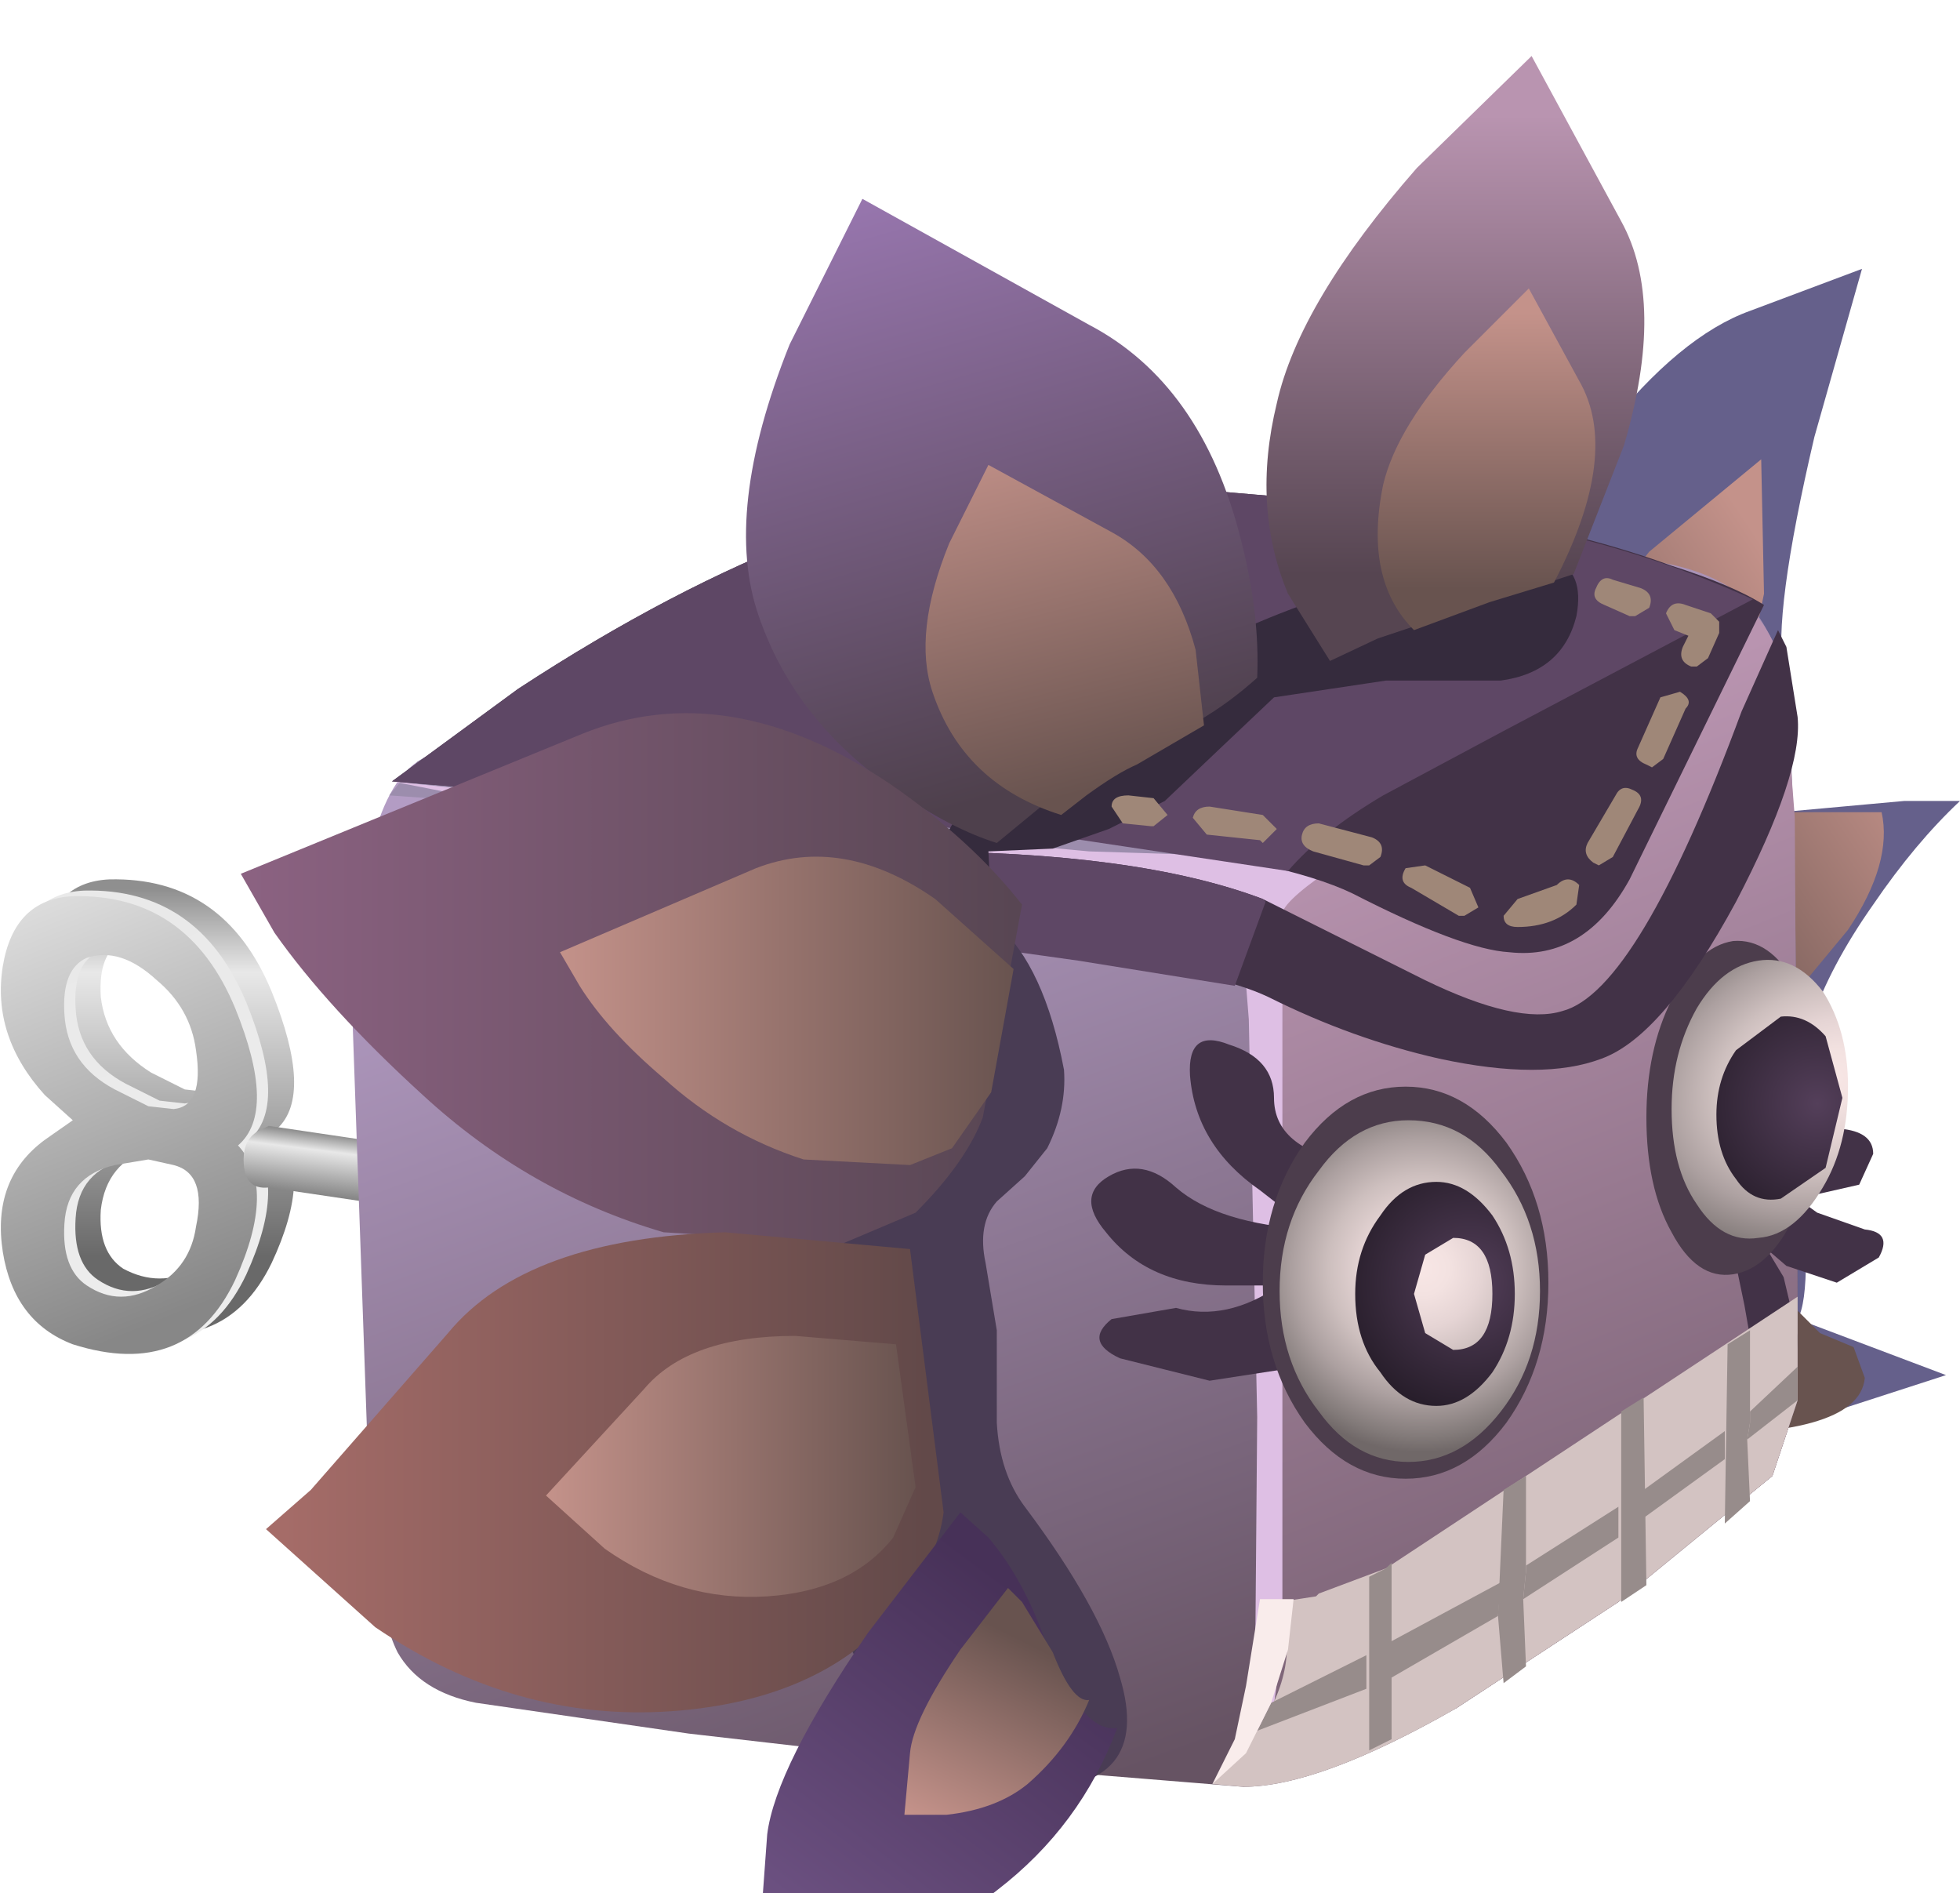 <?xml version="1.0" encoding="UTF-8" standalone="no"?>
<svg xmlns:xlink="http://www.w3.org/1999/xlink" height="33.8px" width="35.0px" xmlns="http://www.w3.org/2000/svg">
  <g transform="matrix(1.0, 0.0, 0.0, 1.0, 0.0, 0.0)">
    <use height="36.45" id="cubimal" transform="matrix(1.0, 0.0, 0.0, 1.0, -3.9, -0.45)" width="40.25" xlink:href="#sprite0"/>
  </g>
  <defs>
    <g id="sprite0" transform="matrix(1.0, 0.0, 0.0, 1.0, 4.3, 8.25)">
      <use height="33.8" transform="matrix(1.0, 0.0, 0.0, 1.0, -0.4, -6.8)" width="35.0" xlink:href="#sprite1"/>
    </g>
    <g id="sprite1" transform="matrix(1.0, 0.0, 0.0, 1.0, 0.0, 6.75)">
      <use height="8.45" transform="matrix(1.0, 0.0, 0.0, 1.0, 0.0, 7.95)" width="10.2" xlink:href="#sprite2"/>
      <use height="33.8" transform="matrix(1.0, 0.0, 0.0, 1.0, 4.3, -6.75)" width="30.7" xlink:href="#sprite6"/>
    </g>
    <g id="sprite2" transform="matrix(1.0, 0.0, 0.0, 1.0, 0.0, 0.0)">
      <use height="8.15" transform="matrix(1.0, 0.0, 0.0, 1.0, 0.7, 0.0)" width="4.55" xlink:href="#sprite3"/>
      <use height="8.15" transform="matrix(1.0, 0.0, 0.0, 1.0, 0.2, 0.2)" width="4.6" xlink:href="#sprite4"/>
      <use height="8.15" transform="matrix(1.0, 0.0, 0.0, 1.0, 0.0, 0.3)" width="4.6" xlink:href="#sprite5"/>
      <use height="1.9" transform="matrix(1.0, 0.0, 0.0, 1.0, 4.35, 4.4)" width="5.85" xlink:href="#shape3"/>
    </g>
    <g id="sprite3" transform="matrix(1.0, 0.0, 0.0, 1.0, 0.0, 0.0)">
      <use height="8.15" transform="matrix(1.0, 0.0, 0.0, 1.0, 0.0, 0.0)" width="4.55" xlink:href="#shape0"/>
    </g>
    <g id="shape0" transform="matrix(1.0, 0.0, 0.0, 1.0, 0.0, 0.0)">
      <path d="M3.5 5.9 Q3.6 5.0 3.05 4.75 L2.6 4.7 2.0 4.8 Q1.2 5.05 1.1 5.9 1.05 6.65 1.5 6.95 2.15 7.3 2.8 6.95 3.4 6.6 3.5 5.9 M0.05 1.25 Q0.2 0.05 1.25 0.0 3.3 -0.05 4.15 2.0 4.9 3.85 4.25 4.45 4.9 5.25 4.15 6.85 3.3 8.6 1.25 7.95 0.2 7.6 0.05 6.35 -0.15 5.05 0.8 4.35 L1.25 4.0 0.8 3.55 Q-0.15 2.5 0.05 1.25 M3.5 2.75 Q3.4 2.0 2.8 1.5 2.15 0.9 1.5 1.1 1.05 1.3 1.1 2.1 1.2 2.95 2.0 3.45 L2.6 3.75 3.05 3.8 Q3.6 3.75 3.5 2.75" fill="url(#gradient0)" fill-rule="evenodd" stroke="none"/>
    </g>
    <linearGradient gradientTransform="matrix(0.0, 0.004, 0.004, 0.0, 2.25, 3.45)" gradientUnits="userSpaceOnUse" id="gradient0" spreadMethod="pad" x1="-819.2" x2="819.2">
      <stop offset="0.0" stop-color="#8f8f8f"/>
      <stop offset="0.227" stop-color="#e8e8e8"/>
      <stop offset="1.0" stop-color="#696969"/>
    </linearGradient>
    <g id="sprite4" transform="matrix(1.0, 0.0, 0.0, 1.0, 0.0, 0.0)">
      <use height="8.15" transform="matrix(1.0, 0.0, 0.0, 1.0, 0.0, 0.0)" width="4.6" xlink:href="#shape1"/>
    </g>
    <g id="shape1" transform="matrix(1.0, 0.0, 0.0, 1.0, 0.0, 0.0)">
      <path d="M2.05 4.8 Q1.2 5.0 1.15 5.85 1.1 6.65 1.55 6.95 2.15 7.35 2.8 6.95 3.4 6.6 3.5 5.9 3.65 5.0 3.1 4.8 L2.65 4.7 2.05 4.8 M0.05 1.25 Q0.25 0.05 1.3 0.0 3.35 -0.05 4.2 2.0 4.95 3.85 4.25 4.45 4.95 5.2 4.2 6.85 3.35 8.65 1.3 8.0 0.25 7.6 0.05 6.35 -0.15 5.05 0.8 4.35 L1.3 4.0 0.8 3.55 Q-0.15 2.5 0.05 1.25 M1.55 1.1 Q1.1 1.3 1.15 2.1 1.2 3.0 2.05 3.45 L2.65 3.75 3.1 3.8 Q3.65 3.75 3.5 2.75 3.4 2.0 2.8 1.5 2.15 0.9 1.55 1.1" fill="url(#gradient1)" fill-rule="evenodd" stroke="none"/>
    </g>
    <linearGradient gradientTransform="matrix(0.002, 0.005, 0.005, -0.002, 1.85, 3.25)" gradientUnits="userSpaceOnUse" id="gradient1" spreadMethod="pad" x1="-819.2" x2="819.2">
      <stop offset="0.0" stop-color="#e8e8e8"/>
      <stop offset="1.0" stop-color="#ededed"/>
    </linearGradient>
    <g id="sprite5" transform="matrix(1.0, 0.0, 0.0, 1.0, 0.0, 0.0)">
      <use height="8.15" transform="matrix(1.0, 0.0, 0.0, 1.0, 0.0, 0.0)" width="4.6" xlink:href="#shape2"/>
    </g>
    <g id="shape2" transform="matrix(1.0, 0.0, 0.0, 1.0, 0.0, 0.0)">
      <path d="M2.05 4.8 Q1.2 5.0 1.15 5.85 1.1 6.65 1.55 6.95 2.15 7.35 2.8 6.95 3.4 6.6 3.5 5.9 3.7 4.95 3.1 4.8 L2.65 4.7 2.05 4.8 M0.05 1.25 Q0.25 0.05 1.3 0.0 3.35 -0.05 4.2 2.0 4.95 3.85 4.25 4.45 4.95 5.2 4.2 6.85 3.35 8.65 1.3 8.0 0.25 7.6 0.05 6.35 -0.15 5.05 0.8 4.35 L1.3 4.0 0.8 3.55 Q-0.15 2.5 0.05 1.25 M3.5 2.75 Q3.4 2.0 2.8 1.5 2.15 0.9 1.55 1.1 1.1 1.3 1.15 2.1 1.2 3.0 2.05 3.45 L2.65 3.75 3.1 3.8 Q3.65 3.75 3.5 2.75" fill="url(#gradient2)" fill-rule="evenodd" stroke="none"/>
    </g>
    <linearGradient gradientTransform="matrix(0.002, 0.005, 0.005, -0.002, 1.85, 3.25)" gradientUnits="userSpaceOnUse" id="gradient2" spreadMethod="pad" x1="-819.2" x2="819.2">
      <stop offset="0.0" stop-color="#e8e8e8"/>
      <stop offset="1.0" stop-color="#878787"/>
    </linearGradient>
    <g id="shape3" transform="matrix(1.0, 0.0, 0.0, 1.0, -4.35, -4.4)">
      <path d="M10.2 6.3 L4.8 5.5 Q4.35 5.55 4.35 5.0 4.35 4.65 4.6 4.5 L4.8 4.4 10.2 5.2 10.2 6.3" fill="url(#gradient3)" fill-rule="evenodd" stroke="none"/>
    </g>
    <linearGradient gradientTransform="matrix(-1.0E-4, 8.0E-4, 8.0E-4, 1.0E-4, 7.3, 5.4)" gradientUnits="userSpaceOnUse" id="gradient3" spreadMethod="pad" x1="-819.2" x2="819.2">
      <stop offset="0.0" stop-color="#8f8f8f"/>
      <stop offset="0.227" stop-color="#e8e8e8"/>
      <stop offset="1.0" stop-color="#696969"/>
    </linearGradient>
    <g id="sprite6" transform="matrix(1.0, 0.0, 0.0, 1.0, 1.7, 6.75)">
      <use height="33.8" transform="matrix(1.0, 0.0, 0.0, 1.0, -1.7, -6.75)" width="30.7" xlink:href="#shape4"/>
    </g>
    <g id="shape4" transform="matrix(1.0, 0.0, 0.0, 1.0, 1.7, 6.75)">
      <path d="M22.65 -0.05 Q24.0 -1.75 25.25 -2.2 L27.25 -2.95 26.4 0.05 Q25.65 3.25 25.85 4.25 26.25 5.8 25.25 6.8 L28.0 6.55 29.0 6.55 Q28.2 7.3 27.45 8.4 25.9 10.6 26.1 12.4 26.4 15.3 26.1 15.8 L28.75 16.8 25.2 17.95 21.5 1.55 22.65 -0.05" fill="#65608b" fill-rule="evenodd" stroke="none"/>
      <path d="M23.45 2.1 L25.45 0.45 25.5 2.85 25.2 4.3 24.85 5.7 Q24.75 6.45 25.0 6.65 L26.0 6.75 27.6 6.75 Q27.8 7.65 27.0 8.85 L25.55 10.6 Q24.65 11.65 24.65 12.65 L24.85 13.8 25.45 14.7 25.9 15.45 26.5 16.05 27.1 16.3 27.3 16.85 Q27.2 17.95 23.7 17.85 L19.15 17.55 21.8 3.9 22.1 4.0 22.7 3.05 23.45 2.1" fill="url(#gradient4)" fill-rule="evenodd" stroke="none"/>
      <path d="M22.5 2.2 Q24.2 2.2 25.05 2.85 25.6 3.35 25.85 4.25 26.1 5.05 26.1 15.8 L26.1 17.25 25.65 18.6 22.9 20.85 20.0 22.75 Q17.55 24.15 16.2 24.15 L10.65 23.7 6.3 23.2 2.5 22.65 Q1.5 22.45 1.1 21.75 0.6 20.75 0.55 17.7 L0.3 10.6 Q0.35 6.6 1.45 5.85 L6.05 3.15 Q9.85 1.05 10.95 1.0 L16.75 1.55 22.5 2.2" fill="url(#gradient5)" fill-rule="evenodd" stroke="none"/>
      <path d="M25.85 4.25 L26.05 6.85 26.1 15.8 26.1 17.25 25.65 18.6 22.9 20.85 20.0 22.75 18.1 23.55 16.2 24.15 Q16.7 23.15 16.65 22.0 L16.55 8.0 16.65 7.85 Q16.9 7.6 19.4 6.35 L22.9 4.5 25.15 3.0 Q25.7 3.55 25.85 4.25" fill="url(#gradient6)" fill-rule="evenodd" stroke="none"/>
      <path d="M23.65 4.2 L19.75 6.2 Q16.95 7.55 16.65 7.85 L7.95 6.95 0.95 6.45 1.45 5.85 6.05 3.15 Q9.85 1.05 10.95 1.0 14.35 0.85 22.5 2.2 24.65 2.5 25.15 3.0 L23.65 4.2" fill="#9c8dad" fill-rule="evenodd" stroke="none"/>
      <path d="M25.15 3.0 Q25.05 3.6 21.05 5.8 17.0 8.05 16.9 8.55 L16.9 21.0 Q16.8 23.55 16.2 24.15 L16.4 23.55 16.45 17.55 16.3 10.45 16.15 8.55 Q16.05 8.25 15.6 8.15 L7.05 7.2 3.3 6.65 1.0 6.2 8.6 7.0 13.45 7.45 16.6 7.55 Q17.1 7.5 20.5 5.7 L25.15 3.0" fill="#debfe4" fill-rule="evenodd" stroke="none"/>
      <path d="M25.15 12.6 L25.85 12.05 26.0 12.2 26.85 12.4 Q27.45 12.45 27.45 12.85 L27.2 13.4 26.1 13.65 26.45 13.9 27.3 14.2 Q27.8 14.25 27.55 14.7 L26.8 15.15 25.9 14.85 25.55 14.55 25.85 15.05 26.1 16.1 Q26.1 16.8 25.75 16.8 25.45 16.8 25.3 16.4 L25.15 15.55 24.9 14.35 25.15 12.6" fill="#423247" fill-rule="evenodd" stroke="none"/>
      <path d="M26.5 11.8 Q26.5 13.05 26.05 13.95 25.6 14.9 24.95 15.0 24.3 15.1 23.85 14.25 23.4 13.45 23.4 12.2 23.4 11.0 23.85 10.1 24.3 9.15 24.95 9.05 25.6 9.0 26.05 9.8 26.5 10.6 26.5 11.8" fill="#4c3d4c" fill-rule="evenodd" stroke="none"/>
      <path d="M27.0 11.65 Q27.0 12.7 26.55 13.45 26.05 14.3 25.4 14.35 24.75 14.45 24.3 13.75 23.85 13.1 23.85 12.05 23.85 11.05 24.3 10.25 24.75 9.5 25.4 9.4 26.05 9.3 26.55 9.95 27.0 10.65 27.0 11.65" fill="url(#gradient7)" fill-rule="evenodd" stroke="none"/>
      <path d="M26.9 11.85 L26.6 13.1 25.8 13.65 Q25.3 13.75 25.0 13.3 24.65 12.85 24.65 12.15 24.65 11.5 25.0 11.0 L25.8 10.4 Q26.25 10.35 26.6 10.75 L26.9 11.85" fill="url(#gradient8)" fill-rule="evenodd" stroke="none"/>
      <path d="M16.75 11.85 Q16.75 12.75 18.1 13.0 L17.65 15.95 16.9 16.7 15.6 16.9 14.0 16.5 Q13.35 16.2 13.85 15.8 L15.0 15.6 Q15.9 15.85 16.85 15.2 L15.9 15.2 Q14.5 15.2 13.75 14.25 13.2 13.6 13.8 13.25 14.4 12.9 15.0 13.45 15.75 14.1 17.4 14.2 L16.5 13.5 Q15.35 12.7 15.25 11.45 15.2 10.6 15.95 10.9 16.75 11.15 16.75 11.85" fill="#423247" fill-rule="evenodd" stroke="none"/>
      <path d="M21.65 15.15 Q21.65 16.6 20.9 17.65 20.15 18.65 19.1 18.65 18.05 18.65 17.3 17.65 16.55 16.6 16.55 15.15 16.55 13.7 17.3 12.65 18.05 11.65 19.1 11.65 20.15 11.65 20.9 12.65 21.65 13.7 21.65 15.15" fill="#4c3d4c" fill-rule="evenodd" stroke="none"/>
      <path d="M21.5 15.3 Q21.5 16.55 20.8 17.45 20.1 18.35 19.15 18.35 18.2 18.35 17.55 17.45 16.85 16.55 16.85 15.3 16.85 14.05 17.55 13.15 18.2 12.25 19.15 12.25 20.15 12.25 20.8 13.15 21.5 14.05 21.5 15.3" fill="url(#gradient9)" fill-rule="evenodd" stroke="none"/>
      <path d="M19.65 13.35 Q20.2 13.35 20.65 13.95 21.05 14.55 21.05 15.35 21.05 16.15 20.65 16.75 20.2 17.35 19.65 17.35 19.05 17.35 18.65 16.75 18.2 16.2 18.2 15.35 18.2 14.55 18.65 13.95 19.05 13.35 19.65 13.35 M19.95 14.35 L19.45 14.65 19.25 15.35 19.45 16.05 19.95 16.35 Q20.65 16.35 20.65 15.35 20.65 14.35 19.95 14.35" fill="url(#gradient10)" fill-rule="evenodd" stroke="none"/>
      <path d="M26.1 15.8 L26.1 17.25 25.65 18.6 22.9 20.85 20.0 22.75 Q17.55 24.15 16.2 24.15 L15.65 24.1 16.45 23.15 Q17.25 22.0 16.85 20.85 L17.5 20.75 17.55 20.7 18.75 20.25 26.1 15.4 26.1 15.8" fill="#d3c3c2" fill-rule="evenodd" stroke="none"/>
      <path d="M16.7 22.65 L18.4 21.8 18.4 22.4 16.45 23.15 16.7 22.65" fill="#978c8b" fill-rule="evenodd" stroke="none"/>
      <path d="M18.85 22.2 L18.85 21.55 20.8 20.5 20.75 21.1 18.85 22.2" fill="#978c8b" fill-rule="evenodd" stroke="none"/>
      <path d="M21.25 20.2 L22.9 19.15 22.9 19.7 21.2 20.8 21.25 20.3 21.25 20.2" fill="#978c8b" fill-rule="evenodd" stroke="none"/>
      <path d="M25.2 17.95 L25.25 17.65 25.25 17.45 26.1 16.65 26.1 17.25 25.2 17.95" fill="#978c8b" fill-rule="evenodd" stroke="none"/>
      <path d="M23.35 18.85 L24.8 17.8 24.8 18.3 23.35 19.35 23.35 18.85" fill="#978c8b" fill-rule="evenodd" stroke="none"/>
      <path d="M18.45 20.4 L18.75 20.25 18.85 20.15 18.85 23.3 18.45 23.5 18.45 20.4" fill="#978c8b" fill-rule="evenodd" stroke="none"/>
      <path d="M21.25 18.6 L21.25 20.3 21.2 20.8 21.25 22.0 20.85 22.3 20.75 21.1 20.85 18.85 21.25 18.6" fill="#978c8b" fill-rule="evenodd" stroke="none"/>
      <path d="M22.95 17.45 L23.35 17.2 23.4 20.55 22.95 20.85 22.95 17.45" fill="#978c8b" fill-rule="evenodd" stroke="none"/>
      <path d="M25.25 16.0 L25.25 17.65 25.2 17.95 25.25 19.05 24.8 19.45 24.85 16.25 25.25 16.0" fill="#978c8b" fill-rule="evenodd" stroke="none"/>
      <path d="M16.5 20.8 L17.1 20.8 17.0 21.7 16.7 22.65 16.25 23.55 15.65 24.1 16.05 23.3 16.25 22.35 16.5 20.8" fill="#f9eceb" fill-rule="evenodd" stroke="none"/>
      <path d="M14.3 0.9 L19.0 1.3 Q21.65 1.55 23.85 2.35 24.95 2.7 25.5 3.05 L23.1 7.95 Q22.3 9.4 20.95 9.25 20.1 9.2 18.15 8.2 16.9 7.6 13.7 7.25 L1.0 6.2 3.25 4.55 Q6.0 2.75 8.5 1.8 11.05 0.85 14.3 0.9" fill="#423247" fill-rule="evenodd" stroke="none"/>
      <path d="M25.75 3.5 L25.9 3.8 26.1 5.05 Q26.2 6.05 25.0 8.35 23.7 10.75 22.6 11.15 21.55 11.55 19.7 11.15 18.15 10.8 16.65 10.05 15.7 9.6 13.6 9.4 L10.75 9.05 9.3 8.35 9.0 8.05 10.25 7.45 Q14.3 7.45 16.55 8.3 L19.45 9.75 Q21.1 10.55 21.9 10.3 23.25 9.95 25.1 4.95 L25.75 3.5" fill="#423247" fill-rule="evenodd" stroke="none"/>
      <path d="M20.85 5.3 L18.7 6.45 Q17.6 7.1 17.0 7.8 L13.0 7.2 1.0 6.2 3.25 4.55 Q6.0 2.75 8.5 1.8 11.05 0.85 14.3 0.9 L19.0 1.3 Q22.45 1.65 25.3 2.95 L20.85 5.3" fill="#5e4765" fill-rule="evenodd" stroke="none"/>
      <path d="M16.6 8.35 L16.05 9.85 13.25 9.4 10.75 9.05 9.3 8.35 9.0 8.05 10.25 7.45 Q14.3 7.45 16.55 8.3 L16.6 8.35" fill="#5e4765" fill-rule="evenodd" stroke="none"/>
      <path d="M13.0 11.35 Q13.05 12.05 12.7 12.75 L12.3 13.25 11.8 13.7 Q11.45 14.1 11.6 14.8 L11.8 16.0 11.8 17.65 Q11.85 18.55 12.3 19.15 13.65 20.95 14.0 22.2 14.6 24.2 12.35 24.2 10.25 24.2 8.95 21.15 L8.55 19.5 Q7.95 17.85 7.85 17.0 7.4 13.95 8.3 8.75 L11.8 8.75 Q12.65 9.5 13.0 11.35" fill="#493c54" fill-rule="evenodd" stroke="none"/>
      <path d="M14.55 4.25 Q18.1 2.45 20.55 2.25 L21.75 2.25 Q22.3 2.45 22.15 3.25 21.9 4.25 20.8 4.4 L18.75 4.4 16.75 4.7 15.8 5.6 14.8 6.55 13.8 7.05 12.8 7.4 11.65 7.45 11.7 8.45 11.5 9.4 Q11.15 9.85 10.6 9.7 L9.65 9.4 10.8 7.4 Q11.35 5.85 14.55 4.25" fill="#352b3d" fill-rule="evenodd" stroke="none"/>
      <path d="M16.45 4.35 Q15.45 5.25 14.3 5.6 13.6 5.85 12.65 6.6 L11.8 7.3 Q11.0 7.05 10.05 6.4 8.2 5.15 7.55 3.25 6.9 1.4 8.1 -1.6 L9.4 -4.2 13.45 -1.95 Q15.45 -0.9 16.15 1.85 16.5 3.2 16.45 4.35" fill="url(#gradient11)" fill-rule="evenodd" stroke="none"/>
      <path d="M9.9 6.25 Q11.35 7.25 12.25 8.4 L11.55 12.2 Q11.25 13.0 10.35 13.9 L9.05 14.45 5.85 14.25 Q3.45 13.55 1.55 11.8 -0.15 10.25 -1.1 8.9 L-1.7 7.85 4.4 5.35 Q7.0 4.3 9.9 6.25" fill="url(#gradient12)" fill-rule="evenodd" stroke="none"/>
      <path d="M10.25 14.55 L10.85 19.25 Q10.75 20.05 10.1 20.9 8.75 22.6 6.0 22.8 3.2 23.0 0.7 21.3 L-1.25 19.55 -0.45 18.85 2.0 16.05 Q3.4 14.35 6.95 14.25 L10.25 14.55" fill="url(#gradient13)" fill-rule="evenodd" stroke="none"/>
      <path d="M11.15 19.25 L11.65 19.7 Q12.25 20.4 12.65 21.5 13.3 23.2 13.95 23.1 13.3 24.85 11.8 26.0 10.7 26.9 9.0 27.05 L7.55 27.05 7.7 25.0 Q7.85 23.8 9.5 21.4 L11.15 19.25" fill="url(#gradient14)" fill-rule="evenodd" stroke="none"/>
      <path d="M19.3 -4.75 L21.35 -6.75 22.95 -3.8 Q23.75 -2.35 23.0 0.2 L22.1 2.5 20.1 3.15 18.6 3.65 17.75 4.05 17.0 2.85 Q16.35 1.3 16.8 -0.55 17.2 -2.35 19.3 -4.75" fill="url(#gradient15)" fill-rule="evenodd" stroke="none"/>
      <path d="M21.75 2.65 L20.6 3.0 19.25 3.5 Q18.35 2.6 18.7 0.9 18.95 -0.15 20.15 -1.45 L21.3 -2.6 22.2 -0.95 Q22.95 0.35 21.75 2.65" fill="url(#gradient16)" fill-rule="evenodd" stroke="none"/>
      <path d="M15.5 5.2 L14.3 5.9 Q13.95 6.05 13.4 6.45 L12.95 6.8 Q11.2 6.25 10.65 4.6 10.3 3.55 10.95 1.95 L11.65 0.55 13.85 1.75 Q14.95 2.35 15.35 3.85 L15.5 5.2" fill="url(#gradient17)" fill-rule="evenodd" stroke="none"/>
      <path d="M7.5 7.75 Q9.05 7.15 10.7 8.3 L12.1 9.55 11.7 11.75 11.0 12.75 10.25 13.05 8.35 12.95 Q6.95 12.5 5.85 11.5 4.85 10.65 4.35 9.85 L4.0 9.25 7.5 7.75" fill="url(#gradient18)" fill-rule="evenodd" stroke="none"/>
      <path d="M10.0 16.25 L10.35 18.8 9.95 19.7 Q9.2 20.65 7.7 20.75 6.15 20.85 4.8 19.9 L3.75 18.95 5.5 17.05 Q6.3 16.1 8.2 16.1 L10.0 16.25" fill="url(#gradient19)" fill-rule="evenodd" stroke="none"/>
      <path d="M12.0 20.6 L12.25 20.85 12.8 21.75 Q13.15 22.65 13.45 22.6 13.1 23.45 12.35 24.1 11.8 24.55 10.9 24.65 L10.15 24.65 10.25 23.55 Q10.3 22.95 11.15 21.7 L12.0 20.6" fill="url(#gradient20)" fill-rule="evenodd" stroke="none"/>
      <path d="M14.6 7.0 L14.55 7.0 14.05 6.95 13.85 6.65 Q13.85 6.45 14.15 6.45 L14.6 6.5 14.85 6.8 14.6 7.0" fill="#9f8778" fill-rule="evenodd" stroke="none"/>
      <path d="M15.3 6.85 Q15.35 6.65 15.6 6.65 L16.55 6.8 16.8 7.05 16.55 7.3 16.5 7.25 15.55 7.15 15.3 6.85 M17.25 7.15 Q17.3 6.95 17.55 6.95 L18.5 7.2 Q18.75 7.3 18.65 7.55 L18.45 7.7 18.35 7.7 17.45 7.45 Q17.2 7.35 17.25 7.15 M24.0 4.6 Q24.25 4.75 24.1 4.9 L23.7 5.8 23.5 5.95 23.4 5.9 Q23.15 5.8 23.25 5.6 L23.65 4.7 24.0 4.6 M19.45 7.7 L20.25 8.1 20.4 8.45 20.15 8.6 20.05 8.6 19.2 8.1 Q18.95 8.0 19.1 7.75 L19.45 7.7 M23.25 6.7 L22.8 7.55 22.55 7.7 22.45 7.65 Q22.25 7.5 22.35 7.3 L22.85 6.45 Q22.95 6.25 23.15 6.35 23.4 6.45 23.25 6.7 M22.15 8.4 Q21.75 8.8 21.1 8.8 20.85 8.8 20.85 8.6 L21.1 8.3 21.8 8.05 Q22.0 7.85 22.2 8.05 L22.15 8.4" fill="#9f8778" fill-rule="evenodd" stroke="none"/>
      <path d="M24.1 3.05 L24.55 3.2 24.7 3.35 24.7 3.55 24.5 4.0 24.3 4.15 24.2 4.15 Q23.95 4.05 24.05 3.8 L24.15 3.6 23.9 3.5 23.75 3.2 Q23.85 2.95 24.1 3.05" fill="#9f8778" fill-rule="evenodd" stroke="none"/>
      <path d="M23.2 3.25 L23.1 3.25 22.65 3.05 Q22.4 2.95 22.5 2.75 22.6 2.5 22.8 2.6 L23.3 2.75 Q23.55 2.85 23.45 3.1 L23.2 3.25" fill="#9f8778" fill-rule="evenodd" stroke="none"/>
    </g>
    <linearGradient gradientTransform="matrix(-0.003, 0.002, 0.002, 0.003, 26.45, 8.75)" gradientUnits="userSpaceOnUse" id="gradient4" spreadMethod="pad" x1="-819.2" x2="819.2">
      <stop offset="0.0" stop-color="#c4928a"/>
      <stop offset="1.0" stop-color="#68534f"/>
    </linearGradient>
    <linearGradient gradientTransform="matrix(0.004, 0.011, 0.011, -0.004, 13.75, 13.85)" gradientUnits="userSpaceOnUse" id="gradient5" spreadMethod="pad" x1="-819.2" x2="819.2">
      <stop offset="0.0" stop-color="#b39cc4"/>
      <stop offset="1.0" stop-color="#665363"/>
    </linearGradient>
    <linearGradient gradientTransform="matrix(0.004, 0.01, 0.01, -0.004, 21.3, 14.8)" gradientUnits="userSpaceOnUse" id="gradient6" spreadMethod="pad" x1="-819.2" x2="819.2">
      <stop offset="0.0" stop-color="#b994b0"/>
      <stop offset="1.0" stop-color="#705a6b"/>
    </linearGradient>
    <radialGradient cx="0" cy="0" gradientTransform="matrix(0.005, -7.0E-4, 0.0, -0.004, 26.7, 11.5)" gradientUnits="userSpaceOnUse" id="gradient7" r="819.2" spreadMethod="pad">
      <stop offset="0.0" stop-color="#f8e6e5"/>
      <stop offset="0.145" stop-color="#f3e2e1"/>
      <stop offset="0.322" stop-color="#e5d4d4"/>
      <stop offset="0.51" stop-color="#cdbfbe"/>
      <stop offset="0.71" stop-color="#aca0a0"/>
      <stop offset="0.918" stop-color="#827a79"/>
      <stop offset="1.0" stop-color="#706868"/>
    </radialGradient>
    <radialGradient cx="0" cy="0" gradientTransform="matrix(0.003, 0.0, 0.0, -0.003, 26.45, 11.95)" gradientUnits="userSpaceOnUse" id="gradient8" r="819.2" spreadMethod="pad">
      <stop offset="0.0" stop-color="#543f5a"/>
      <stop offset="1.0" stop-color="#251c28"/>
    </radialGradient>
    <radialGradient cx="0" cy="0" gradientTransform="matrix(0.004, 0.0, 0.0, -0.004, 19.4, 14.9)" gradientUnits="userSpaceOnUse" id="gradient9" r="819.2" spreadMethod="pad">
      <stop offset="0.0" stop-color="#f8e6e5"/>
      <stop offset="0.145" stop-color="#f3e2e1"/>
      <stop offset="0.322" stop-color="#e5d4d4"/>
      <stop offset="0.51" stop-color="#cdbfbe"/>
      <stop offset="0.71" stop-color="#aca0a0"/>
      <stop offset="0.918" stop-color="#827a79"/>
      <stop offset="1.0" stop-color="#706868"/>
    </radialGradient>
    <radialGradient cx="0" cy="0" gradientTransform="matrix(0.003, 0.0, 0.0, -0.003, 20.25, 15.15)" gradientUnits="userSpaceOnUse" id="gradient10" r="819.2" spreadMethod="pad">
      <stop offset="0.0" stop-color="#543f5a"/>
      <stop offset="1.0" stop-color="#251c28"/>
    </radialGradient>
    <linearGradient gradientTransform="matrix(0.002, 0.007, 0.007, -0.002, 11.15, 0.45)" gradientUnits="userSpaceOnUse" id="gradient11" spreadMethod="pad" x1="-819.2" x2="819.2">
      <stop offset="0.0" stop-color="#9e7bb7"/>
      <stop offset="1.0" stop-color="#4e404c"/>
    </linearGradient>
    <linearGradient gradientTransform="matrix(0.009, 0.0, 0.0, -0.009, 5.3, 9.8)" gradientUnits="userSpaceOnUse" id="gradient12" spreadMethod="pad" x1="-819.2" x2="819.2">
      <stop offset="0.0" stop-color="#8d6383"/>
      <stop offset="1.0" stop-color="#564551"/>
    </linearGradient>
    <linearGradient gradientTransform="matrix(0.007, 0.0, 0.0, -0.007, 4.8, 18.5)" gradientUnits="userSpaceOnUse" id="gradient13" spreadMethod="pad" x1="-819.2" x2="819.2">
      <stop offset="0.0" stop-color="#a56c68"/>
      <stop offset="1.0" stop-color="#624949"/>
    </linearGradient>
    <linearGradient gradientTransform="matrix(0.003, -0.004, -0.004, -0.003, 10.35, 24.4)" gradientUnits="userSpaceOnUse" id="gradient14" spreadMethod="pad" x1="-819.2" x2="819.2">
      <stop offset="0.0" stop-color="#725688"/>
      <stop offset="1.0" stop-color="#473158"/>
    </linearGradient>
    <linearGradient gradientTransform="matrix(0.0, 0.005, 0.005, 0.0, 20.0, -1.6)" gradientUnits="userSpaceOnUse" id="gradient15" spreadMethod="pad" x1="-819.2" x2="819.2">
      <stop offset="0.0" stop-color="#b994b0"/>
      <stop offset="1.0" stop-color="#564551"/>
    </linearGradient>
    <linearGradient gradientTransform="matrix(0.0, 0.003, 0.003, 0.0, 20.55, 0.3)" gradientUnits="userSpaceOnUse" id="gradient16" spreadMethod="pad" x1="-819.2" x2="819.2">
      <stop offset="0.0" stop-color="#c4928a"/>
      <stop offset="1.0" stop-color="#68534f"/>
    </linearGradient>
    <linearGradient gradientTransform="matrix(0.001, 0.004, 0.004, -0.001, 12.6, 3.1)" gradientUnits="userSpaceOnUse" id="gradient17" spreadMethod="pad" x1="-819.2" x2="819.2">
      <stop offset="0.0" stop-color="#c4928a"/>
      <stop offset="1.0" stop-color="#68534f"/>
    </linearGradient>
    <linearGradient gradientTransform="matrix(0.005, 0.0, 0.0, -0.005, 8.05, 10.35)" gradientUnits="userSpaceOnUse" id="gradient18" spreadMethod="pad" x1="-819.2" x2="819.2">
      <stop offset="0.0" stop-color="#c4928a"/>
      <stop offset="1.0" stop-color="#68534f"/>
    </linearGradient>
    <linearGradient gradientTransform="matrix(0.004, 0.0, 0.0, -0.004, 7.05, 18.4)" gradientUnits="userSpaceOnUse" id="gradient19" spreadMethod="pad" x1="-819.2" x2="819.2">
      <stop offset="0.0" stop-color="#c4928a"/>
      <stop offset="1.0" stop-color="#68534f"/>
    </linearGradient>
    <linearGradient gradientTransform="matrix(0.001, -0.002, -0.002, -0.001, 11.6, 23.25)" gradientUnits="userSpaceOnUse" id="gradient20" spreadMethod="pad" x1="-819.2" x2="819.2">
      <stop offset="0.0" stop-color="#c4928a"/>
      <stop offset="1.0" stop-color="#68534f"/>
    </linearGradient>
  </defs>
</svg>
